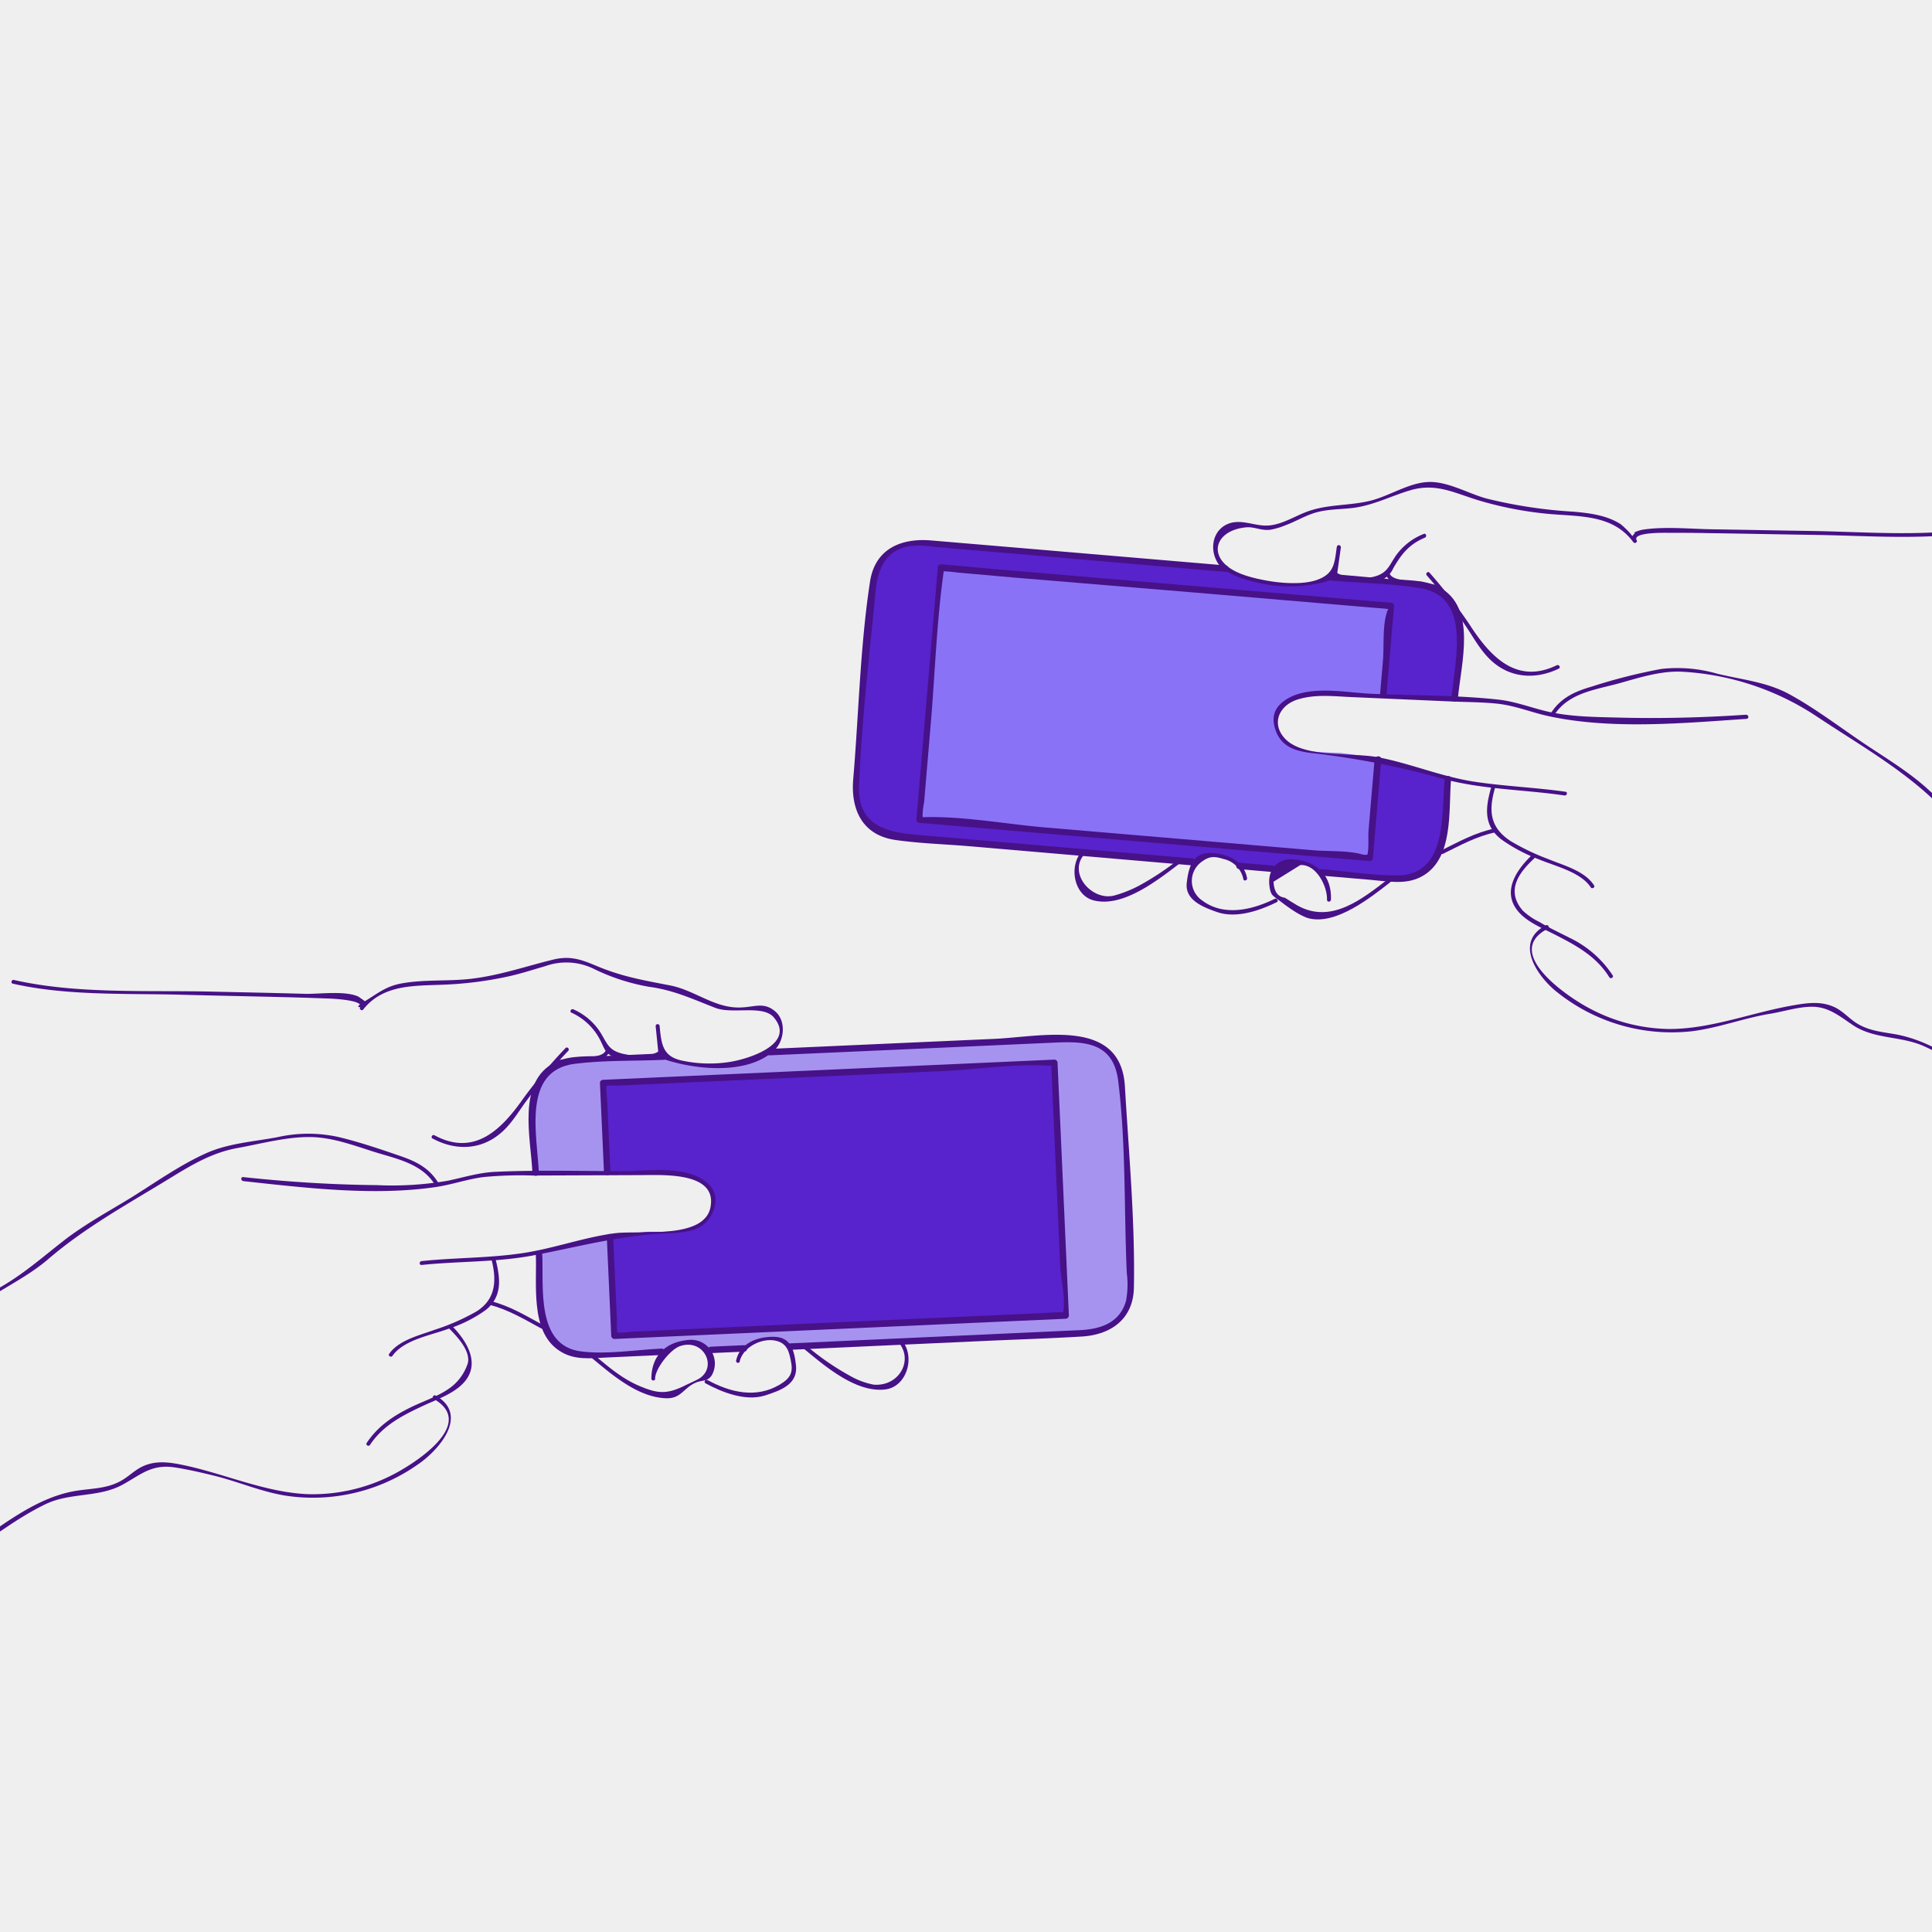 <svg id="Layer_1" data-name="Layer 1" xmlns="http://www.w3.org/2000/svg" xmlns:xlink="http://www.w3.org/1999/xlink" viewBox="0 0 375 375"><defs><style>.cls-1{fill:none;}.cls-2{fill:#efefef;}.cls-3{fill:#a693f0;}.cls-4{fill:#5822cc;}.cls-5,.cls-8{fill:#8a72f7;}.cls-6{fill:#471188;}.cls-7{clip-path:url(#clip-path);}.cls-8{stroke:#4e008e;stroke-miterlimit:10;stroke-width:0.15px;}.cls-9{fill:#4e008e;}</style><clipPath id="clip-path"><rect class="cls-1" x="436.9" y="32.37" width="214.2" height="348.3"/></clipPath></defs><title>Home</title><rect class="cls-2" x="-7.09" y="-5.82" width="392.21" height="386.63"/><polygon class="cls-3" points="103.97 227.62 103.37 222.32 103.37 215.98 104.35 210.3 107.81 206.84 111.11 205.24 116.55 205.24 126.19 205.19 128.84 205.09 131.95 206.12 134.69 206.84 138.52 206.83 141.99 206.5 145.5 205.66 148.98 204.25 195.42 202.11 207.75 201.56 212.82 202.27 216.28 205.24 218.06 210.7 218.54 229.3 219.48 243.91 219.85 250 218.7 253.85 216.76 256.49 213.73 258.26 206.21 259.26 192.49 259.54 158.72 260.57 153.34 261.32 151.98 260.38 150.52 259.83 147.77 260.12 145.27 261.08 144.18 262.02 138.79 261.87 137.54 262.02 134.65 261 133.47 260.57 130.47 261.39 128.55 262.46 125.8 262.51 119.95 262.77 115.24 262.98 110.38 262.43 106.32 259.57 105.12 253.48 104.85 247.4 105.24 242.96 113.32 240.89 118.42 239.91 124.08 239.33 131.04 239.23 134.97 238.29 137.79 235.65 138.39 233.85 138.04 231.63 136.21 229.39 134.53 228.63 130.06 227.72 125.31 227.62 119.23 227.62 111.61 227.69 103.97 227.62"/><polygon class="cls-4" points="117.4 210.2 169.36 207.87 204.65 206.29 206.84 255.34 120.57 259.26 119.25 259.03 118.5 248.86 118.42 239.91 122.12 239.39 125.68 239.09 128.75 239.09 132.99 238.97 135.36 238.2 136.82 236.56 138.22 234.98 138.51 232.27 138.04 231.08 137.09 229.94 135.5 228.81 131.97 227.69 117.85 227.5 117.4 210.2"/><polygon class="cls-4" points="282.35 135.58 283.16 130.3 283.41 123.97 282.66 118.26 279.35 114.66 276.11 112.92 270.67 112.71 261.05 112.27 258.4 112.07 255.25 112.98 252.48 113.58 248.66 113.42 245.21 112.95 241.74 111.97 238.31 110.42 192 106.43 179.7 105.38 174.6 105.89 171.03 108.72 169.02 114.11 167.8 132.67 166.28 147.23 165.67 153.3 166.66 157.19 168.5 159.91 171.45 161.8 178.92 163.1 192.63 163.93 226.32 166.31 231.67 167.28 233.06 166.39 234.55 165.9 237.28 166.29 239.74 167.35 240.79 168.34 246.19 168.41 247.43 168.6 250.36 167.7 251.55 167.32 254.51 168.26 256.39 169.4 259.14 169.56 264.97 170.06 269.68 170.46 274.56 170.1 278.73 167.41 280.17 161.37 280.68 155.31 280.47 150.86 272.47 148.46 267.42 147.28 261.78 146.47 254.84 146.09 250.95 145 248.23 142.24 247.71 140.43 248.15 138.22 250.07 136.05 251.78 135.36 256.27 134.63 261.02 134.72 267.11 134.97 274.71 135.34 282.35 135.58"/><polygon class="cls-5" points="269.63 117.63 217.8 113.23 182.6 110.24 178.45 159.16 264.5 166.53 265.82 166.35 266.99 156.22 267.42 147.28 263.75 146.61 260.2 146.16 257.13 146.04 252.9 145.75 250.56 144.9 249.16 143.19 247.83 141.56 247.65 138.84 248.17 137.67 249.16 136.56 250.79 135.5 254.37 134.53 268.48 134.9 269.63 117.63"/><path class="cls-6" d="M127.26,199.15l.59,5.81a.38.38,0,0,0,.27.36c6.07,2.27,16.77,3.53,22.12-1.4,2-1.83,2.39-5.61.36-7.49-2.2-2-4-1-6.63-.89-5.18.3-9-3.34-14-4.29-5.17-1-9.35-1.71-14.27-3.8-3.07-1.3-5.26-2-8.57-1.13-5.34,1.32-10.3,3.05-15.84,3.68-4.4.49-8.92.09-13.28.87-3.11.55-4.63,1.92-7.18,3.46-3.36,2,1,.82.16.62,1.6.37-2.27-2-1.19-1.39-2.51-1.38-7.93-.57-10.68-.66-6-.18-12.06-.29-18.09-.43-12.48-.29-26.09.52-38.33-2.26-.47-.11-.67.61-.2.72,10.42,2.37,21.86,1.87,32.48,2.14,6.56.18,13.13.3,19.69.46,2.79.07,5.58.15,8.37.26.55,0,7.79.21,6.86,1.72-.22.35.32.79.59.45,3.8-4.82,9.66-4.6,15.24-4.82a71.9,71.9,0,0,0,13-1.63c2.44-.54,4.78-1.31,7.16-2a12.11,12.11,0,0,1,9.44.58A39.79,39.79,0,0,0,126,191.54c4.84.65,8.44,2.39,12.89,4.1,3.33,1.27,9.2-.67,11.31,1.84,4.38,5.2-5,8.12-8.74,8.67a25.5,25.5,0,0,1-9.09-.29c-3.79-.81-4-3.24-4.34-6.71,0-.48-.8-.48-.75,0Z"/><path class="cls-6" d="M127.78,204.1c-1.68,1.09-4.76.9-6.64.49-2.8-.59-3.18-1.76-4.4-3.87a11.91,11.91,0,0,0-5.44-4.8c-.43-.21-.82.44-.38.64a11.62,11.62,0,0,1,5.64,5.45c.55,1.06.84,2.2,1.93,2.83,1.4.82,3.66.59,5.17.68,1.76.11,3,.19,4.49-.77.41-.27,0-.92-.37-.65Z"/><path class="cls-6" d="M117.48,204.06c-.71,1.23-3.68,1.06-4.93,1.21l-4.09.48c-.47.05-.48.8,0,.75l6.81-.81c1.13-.13,2.24-.19,2.86-1.25a.38.38,0,0,0-.65-.38Z"/><path class="cls-6" d="M84,221c4.29,2.32,9.16,2.26,13-.91,2-1.61,3.34-3.84,4.8-5.9a103.83,103.83,0,0,1,8.5-10.23c.32-.35-.21-.88-.53-.53a96.71,96.71,0,0,0-8.19,9.77c-4.21,6-9.46,11.36-17.24,7.16-.42-.23-.8.41-.38.64Z"/><path class="cls-6" d="M105.43,257.21c-3.47-1.88-6.42-3.72-10.29-4.7-.46-.12-.66.61-.2.72,3.79,1,6.71,2.78,10.11,4.62.42.23.8-.41.38-.64Z"/><path class="cls-6" d="M127.15,267.64c0-2,2.95-5.7,4.82-6.35,4.5-1.56,7.29,3.82,3.9,6.19-.48.34-2.36,1.16-3,1.49-3.45,1.68-5.19,1.51-8.42.19-3.51-1.43-6-3.57-8.92-6-.36-.31-.9.22-.53.53,3.9,3.23,8.84,7.52,14.27,7.71,2.92.1,3.34-1.94,5.71-3,1.26-.58,2.45-.17,3.24-1.58a4.61,4.61,0,0,0-4.3-6.76c-4.64.31-7.48,3-7.49,7.57a.38.38,0,0,0,.75,0Z"/><path class="cls-6" d="M143.56,264.27c.62-2.73,4.17-4.61,6.91-4.06,2.38.47,2.7,2.26,3.05,4,.43,2.11,0,3.26-2.2,4.56-4.6,2.72-9.61,1.49-14-.91-.42-.24-.8.41-.38.64,3.28,1.78,7.74,3.52,11.49,2.38,3.13-1,6.47-2.19,6.07-5.87-.34-3.06-1.06-5.58-4.45-5.54-3.16,0-6.42,1.27-7.17,4.59-.11.47.61.67.72.2Z"/><path class="cls-6" d="M155.53,261.38c4.18,3.41,10.39,9,16.28,8.31,4.17-.49,5.83-6.16,3.41-9.31-.29-.38-.94,0-.64.38,2.69,3.51-.22,8.39-5,8a14.91,14.91,0,0,1-4.73-1.79,50.7,50.7,0,0,1-8.76-6.14c-.37-.31-.91.22-.53.53Z"/><path class="cls-6" d="M104,243.34c.26,5.87-1.15,15,4.47,18.77,2.9,2,6.16,1.52,9.45,1.37l10.48-.47c.8,0,.81-1.28,0-1.25-5.07.23-10.62,1.2-15.66.54-8.74-1.13-7.2-12.46-7.49-19,0-.8-1.29-.81-1.25,0Z"/><path class="cls-6" d="M128.84,204.46l-11.15.5c-3.14.14-7-.21-9.86,1.19-7.6,3.68-4.79,14.77-4.49,21.47,0,.8,1.29.81,1.25,0-.32-7.25-3.3-19.82,6.93-21.13,5.67-.73,11.6-.52,17.32-.78.8,0,.8-1.28,0-1.25Z"/><path class="cls-6" d="M153.34,262l37.88-1.73c6.25-.28,12.51-.48,18.75-.85,5.65-.34,10-3.37,10.12-9.49.24-12.93-1-26.21-1.75-39.12-.83-13.32-16.11-9.58-25.28-9.17l-43.66,1.95c-.8,0-.8,1.29,0,1.25l33.24-1.48,20.73-.93c6-.27,12.65-.86,13.67,7.38,1.53,12.22,1.12,25,1.67,37.29a17.45,17.45,0,0,1-.15,5.4c-1.27,4.46-5.22,5.52-9.14,5.69l-17.26.79-38.82,1.77c-.8,0-.8,1.28,0,1.25Z"/><path class="cls-6" d="M138,262.64l6.41-.29c.81,0,.81-1.28,0-1.25l-6.41.29c-.8,0-.81,1.29,0,1.25Z"/><path class="cls-6" d="M117.78,240.12l.86,19.14a.65.65,0,0,0,.63.63l76.4-3.42,11.17-.5a.65.65,0,0,0,.63-.63l-2.2-49.05a.62.62,0,0,0-.62-.62l-76.41,3.42-11.17.5a.62.62,0,0,0-.62.62l.78,17.29c0,.8,1.28.8,1.25,0l-.64-14.2a13.83,13.83,0,0,1-.13-2.8c.12-.67-1,.54-.5.33a7.59,7.59,0,0,1,2.24-.1l26.74-1.2,36.63-1.63c7-.32,14.52-1.55,21.46-1,.62.05-.31-1.14-.23,0,.11,1.52.14,3.06.21,4.58l.73,16.32.8,17.89c.11,2.52,1.25,7.09.42,9.51.27-.8.94-.44-.29-.48s-2.36.11-3.52.16l-12.34.55-35.42,1.58L122.4,258.5a11.33,11.33,0,0,1-2.9.13c-.63-.18.59.93.38.37a9.42,9.42,0,0,1-.12-2.55L119,240.12c0-.8-1.28-.8-1.25,0Z"/><path class="cls-6" d="M-9.68,258.43c4.9-6.34,13-8.86,19-14,7.16-6.16,15.42-10.7,23.46-15.61,4.29-2.63,8.32-5.1,13.37-6,4.5-.82,9.54-2.19,14.12-2.12,4.1.06,8,1.48,11.9,2.73,4.43,1.44,9.62,2.25,12.25,6.52.26.41.91,0,.65-.38-1.68-2.71-4-4-7-5.06-4.09-1.41-8.32-2.86-12.53-3.85a27.06,27.06,0,0,0-11.61.05c-4.61.88-9.56,1.18-13.87,3.11-5.18,2.32-10,5.78-14.78,8.74-4.36,2.66-8.94,5.15-13,8.32S4.65,247.2.21,249.77c-3.93,2.28-7.6,4.48-10.42,8.13-.29.37.24.91.53.53Z"/><path class="cls-6" d="M47.18,229.25c12,1.3,25.31,2.93,37.36,1.16,3.14-.46,6.13-1.53,9.27-1.94a75.41,75.41,0,0,1,9.63-.3l20.64-.08c4.38,0,15.24-.75,13.81,6.29-1.27,6.25-13.77,4.37-18.62,5-6,.81-11.71,2.92-17.68,3.83-6.54,1-13.19.88-19.77,1.57-.47.05-.48.8,0,.75,7.21-.75,14.56-.5,21.7-1.86,8.51-1.61,16.3-3.76,25-4.23,3.73-.2,8-.07,9.76-4.05,1-2.23.78-4.22-1-5.79-4.1-3.5-11.37-2.3-16.14-2.28-8.3,0-16.67-.25-24.95.13-3.21.14-6.1,1.06-9.22,1.72a63.46,63.46,0,0,1-13.84.86c-8.67-.08-17.32-.63-25.94-1.56-.48-.05-.48.7,0,.75Z"/><path class="cls-6" d="M95.43,244.58c1,4,.8,7.65-3,10a42.58,42.58,0,0,1-8,3.51c-3,1.1-7,2-8.89,4.69-.28.39.37.77.64.38,2.23-3.15,7.57-4,11-5.29a26.19,26.19,0,0,0,7.13-3.62c3.25-2.64,2.81-6.14,1.87-9.89a.37.37,0,0,0-.72.2Z"/><path class="cls-6" d="M87.17,257.85c1.52,1.54,4.15,4.28,3.65,6.68a9.48,9.48,0,0,1-3.75,5.05c-2.19,1.51-4.9,2.39-7.28,3.55-3.46,1.69-6.46,3.7-8.61,6.94-.27.4.38.78.64.38,2.54-3.82,6.34-5.73,10.36-7.61,2.57-1.2,5.86-2.3,7.83-4.46,3.37-3.68.58-8.13-2.31-11.06a.38.38,0,0,0-.53.53Z"/><path class="cls-6" d="M-6.9,302c5.14-3.36,10.23-7.4,15.78-10.06,4.69-2.25,10.18-1.25,14.75-3.68,3.64-1.94,5.67-4.14,10.34-3.43,2.57.4,5.37,1.05,7.9,1.68,4.53,1.14,8.77,3,13.46,3.78a35.38,35.38,0,0,0,25.72-6c4.13-2.78,10.14-9.68,3.48-13.43a.38.38,0,0,0-.38.65c8.83,5-4.56,13.15-8.57,15.06a33.85,33.85,0,0,1-16,3.44c-8.19-.39-15.87-3.91-23.81-5.6-2.66-.56-5.31-1-7.89.13-1.71.74-3,2.18-4.6,3-2.67,1.42-5.5,1.36-8.39,1.81-8.3,1.3-15.27,7.45-22.14,11.93-.4.27,0,.92.38.65Z"/><path class="cls-6" d="M259.48,106.08c-.45,3.22-.47,5.25-3.8,6.46-2.78,1-7.07.67-9.89.14-2.41-.44-5.4-1.14-7.36-2.62-3.86-2.9-2.08-7.22,3.51-7.71,1.52-.13,2.95.71,4.63.47a13.72,13.72,0,0,0,2.89-.85c1.9-.69,3.65-1.76,5.58-2.38,2.48-.79,5-.69,7.56-1,4-.5,7.39-2.33,11.22-3.45,5.06-1.48,8.73.68,13.52,2.08a70.15,70.15,0,0,0,12.85,2.49c6.06.6,12.8,0,16.83,5.52.28.38.89,0,.65-.38-.9-1.6,5.72-1.43,6.16-1.43,2.54,0,5.08,0,7.62.06,6.88.09,13.75.24,20.62.34,10.82.15,22.45,1.15,33.15-.84.48-.09.28-.81-.2-.72-10.62,2-22.21,1-32.95.81-6.53-.09-13.06-.23-19.6-.33-4.26-.06-8.87-.55-13.11,0a6.36,6.36,0,0,0-2.43.76c1.23-.57-.82,1-.28,1.06,1.27.07-2-2.78-2.07-2.81-2.73-1.75-6-2.15-9.14-2.43a92.24,92.24,0,0,1-17-2.58c-3.58-1-7.55-3.38-11.33-3.18s-7.49,2.76-11.25,3.66c-4.19,1-8.36.61-12.42,2.19-2.3.9-4.42,2.26-6.91,2.56s-4.81-1-7.24-.56c-3.59.7-4.78,4.68-3,7.73,1.49,2.61,6.75,3.78,9.35,4.27a26.93,26.93,0,0,0,13.53-1.09.37.37,0,0,0,.27-.26l.82-5.78c.06-.47-.66-.68-.73-.2Z"/><path class="cls-6" d="M259.11,111.76a5.83,5.83,0,0,0,3.83,1c1.71,0,4.21.35,5.78-.48a4.44,4.44,0,0,0,1.72-2c1.58-2.73,3.07-4.64,6.13-5.92.44-.19.24-.92-.2-.73a12,12,0,0,0-5.42,4.2c-1.3,1.88-1.62,3.41-4.21,4.09-1.9.5-5.68.36-7.25-.75-.39-.28-.77.37-.38.65Z"/><path class="cls-6" d="M269.14,111.86c.61,1.15,1.87,1.21,3.05,1.4l6.43,1c.47.07.68-.65.2-.73l-4.4-.7c-1.15-.18-4-.17-4.63-1.37-.23-.43-.88,0-.65.38Z"/><path class="cls-6" d="M302.19,129.11c-7.87,3.85-13-1.76-16.94-7.87a97,97,0,0,0-7.78-10.08c-.32-.37-.85.17-.53.53A98.37,98.37,0,0,1,285,122.26c1.5,2.33,2.9,4.76,5.1,6.52,3.7,2.94,8.33,3,12.46,1,.43-.22.05-.86-.38-.65Z"/><path class="cls-6" d="M280.08,165.73c3.46-1.7,6.46-3.4,10.28-4.2.47-.1.27-.83-.2-.73-3.91.83-6.92,2.54-10.46,4.29-.44.21-.06.86.38.64Z"/><path class="cls-6" d="M258.34,174.65c.17-4.48-2.44-7.38-7.1-7.84-3.31-.32-5.39,2-4.8,5.46.26,1.52.57,1.54,1.69,2.38,1.3,1,4.09,3.16,6,3.62,5.3,1.26,12-4.14,15.69-7,.38-.29,0-.94-.37-.65-5.06,3.87-11.07,8.79-17.61,5.14-.71-.4-1.73-1.06-2.44-1.51-1.39-.17-2.13-1.2-2.21-3.11l5.22-3.24c3.11-.16,5.26,4.18,5.16,6.75,0,.48.73.48.75,0Z"/><path class="cls-6" d="M242.05,170.43c-.58-3.19-3.5-4.57-6.53-4.83-3.79-.34-4.78,2.27-5.17,5.77-.38,3.34,3.14,4.69,5.85,5.65,3.72,1.31,8.26-.26,11.62-1.91.43-.21.05-.86-.38-.65-4.31,2.13-9.87,3.49-14.07.34a4.58,4.58,0,0,1-.11-7.54c1.52-1.12,2.47-1.07,4.22-.53a5,5,0,0,1,3.85,3.9c.09.47.81.27.72-.2Z"/><path class="cls-6" d="M229,166.64a54,54,0,0,1-7.88,5.25,23.4,23.4,0,0,1-4.89,1.94c-4.25,1.06-8.92-4.21-5.85-7.9.31-.37-.22-.91-.53-.53-2.37,2.85-1.41,8.4,2.45,9.37,5.86,1.48,12.84-4.29,17.08-7.48.38-.29,0-.94-.38-.65Z"/><path class="cls-6" d="M280.4,151.25c-.59,7,.53,18.78-9.44,18.69-4.79-.05-9.68-.82-14.45-1.23-.81-.07-.8,1.18,0,1.25l9.57.82c3.24.27,6.68,1,9.71-.57,6.45-3.31,5.34-12.86,5.86-19,.07-.8-1.18-.79-1.25,0Z"/><path class="cls-6" d="M258.4,112.69c5.71.49,11.63.53,17.27,1.47,10.12,1.68,6.67,14.21,6.06,21.42-.07.8,1.18.79,1.25,0,.57-6.68,3.81-17.66-3.65-21.62-2.84-1.51-6.7-1.31-9.81-1.57l-11.12-1c-.8-.07-.79,1.18,0,1.25Z"/><path class="cls-6" d="M231.67,166.65l-33.44-2.87-20.08-1.72c-6-.51-11.72-1.75-11.41-9.55.5-12.55,2-25.22,3.2-37.71.37-3.87,1.62-7.65,6.07-8.71a17.34,17.34,0,0,1,5.38.06l18,1.53L237.89,111c.8.07.8-1.18,0-1.25l-37.53-3.19-19.61-1.66c-5.77-.49-10.9,1.56-11.88,8-1.93,12.59-2.18,25.64-3.26,38.33-.5,5.87,1.74,10.86,8.14,11.8,4.68.68,9.52.81,14.23,1.21l43.69,3.75c.8.07.79-1.18,0-1.25Z"/><path class="cls-6" d="M246.93,168l-6.4-.55c-.8-.07-.79,1.18,0,1.25l6.4.55c.8.07.8-1.18,0-1.25Z"/><path class="cls-6" d="M266.8,147.49l-1.18,13.84c-.11,1.26.2,4.07-.44,5.18.65-1.12.39-.35-.81-.68-2.86-.78-6.42-.54-9.37-.79l-15.45-1.32-36.67-3.11c-7.66-.65-15.81-2.21-23.51-2-1.28,0-.45-.28-.29.45a13.48,13.48,0,0,1,.29-3.34l1.28-15.12c.84-9.86,1.14-19.93,2.53-29.72.17-1.21-.91,0-.21,0a25.48,25.48,0,0,1,2.76.24l11.28,1L231.73,115l33.8,2.87c1.23.11,2.48.18,3.71.32,1,.12.43-.74,0,.53-.94,2.73-.57,6.63-.81,9.5l-.57,6.65c-.07.8,1.18.79,1.25,0l1.47-17.24A.64.64,0,0,0,270,117l-76.2-6.47-11.14-1a.65.65,0,0,0-.63.63l-4.15,48.92a.64.64,0,0,0,.62.63l76.21,6.47,11.14.94a.64.64,0,0,0,.63-.62l1.62-19.09c.06-.8-1.19-.8-1.25,0Z"/><path class="cls-6" d="M395.27,170.46a30.32,30.32,0,0,0-8.87-7.81A95.54,95.54,0,0,1,374,153c-3.57-3.2-7.71-5.7-11.68-8.35-5-3.33-9.89-7.13-15.19-10-4.28-2.29-9.15-2.75-13.81-3.88a27.77,27.77,0,0,0-10.91-.92,107.33,107.33,0,0,0-13.4,3.4c-3.23.93-5.95,2.12-7.87,5-.27.4.38.77.65.37,2.83-4.19,8-4.75,12.51-6,3.9-1.09,7.91-2.39,12-2.25a52.44,52.44,0,0,1,26.37,8.72c7.58,5.06,15.82,9.73,22.48,16,6,5.67,14.64,9,19.46,15.74.27.39.92,0,.64-.38Z"/><path class="cls-6" d="M339,138.72c-8.33.57-16.67.78-25,.56-4.63-.12-9.4-.15-13.92-1.24-3.09-.75-6-1.88-9.2-2.24-8.15-.9-16.54-.78-24.73-1.14-5-.22-12.83-1.93-17.19,1.6-1.85,1.49-2.16,3.39-1.3,5.66,1.3,3.43,4.47,4,7.75,4.34a160.05,160.05,0,0,1,25,5c7.59,2,15.53,2,23.26,3.14.47.07.67-.65.2-.72-6-.86-12-1.06-18-2-6.25-1-12.12-3.49-18.34-4.69-5.18-1-14.92.25-18.35-3.88-2.43-2.94-.73-6.24,2.63-7.32s7-.65,10.41-.49l19.64.86c3,.13,6,.11,9,.45,3.42.41,6.5,1.71,9.84,2.42,12.14,2.61,26,1.34,38.29.5.48,0,.49-.78,0-.75Z"/><path class="cls-6" d="M289.49,152.65c-1.16,4-1.64,7.52,1.92,10.28a32,32,0,0,0,7.19,3.83c3.07,1.31,8.21,2.47,10.16,5.47.26.4.91,0,.65-.38-1.85-2.83-5.82-3.83-8.81-5.07a44.91,44.91,0,0,1-7.31-3.48c-4.24-2.72-4.35-6.11-3.08-10.45a.37.37,0,0,0-.72-.2Z"/><path class="cls-6" d="M297.41,165.91c-3,2.82-6,7.12-2.73,11,1.72,2.05,4.67,3.24,7,4.43,4.18,2.13,8.14,4.23,10.69,8.35.26.41.91,0,.65-.38a20.61,20.61,0,0,0-8.34-7.27c-1.94-1-4-1.94-5.87-3.08a13.17,13.17,0,0,1-3.23-2.2c-3.63-4.2-.23-7.87,2.37-10.29.35-.33-.18-.86-.53-.53Z"/><path class="cls-6" d="M390.55,213.69c-7.24-5.15-14.05-11.5-23-13-2.43-.4-4.75-.66-6.94-1.94-1.58-.92-2.8-2.43-4.47-3.23-2.56-1.22-5.19-.88-7.88-.42-8,1.36-15.83,4.55-24,4.63a33.63,33.63,0,0,1-15.87-4.08c-3.83-2-17-10.75-7.94-15.4.43-.22,0-.87-.38-.65-6.36,3.26-1.6,10.07,2.28,13.07a35.55,35.55,0,0,0,26.15,7.48c5.19-.67,10-2.55,15.09-3.38,2.59-.43,5.3-1.31,7.93-1.36,3.35-.07,5.54,1.84,8.17,3.59,4.07,2.71,9.21,2.08,13.6,4,6.09,2.64,11.53,7.53,16.92,11.37.39.28.77-.37.38-.65Z"/><g class="cls-7"><polygon class="cls-4" points="308.88 375.68 618.86 375.68 618.95 374.61 618.04 372.84 615.48 366.86 614.33 363.32 610.64 351.37 607.7 342.46 605.68 337.85 602.85 332.79 601.2 330.23 599.71 328.38 597.76 326.21 593.82 323.07 591.54 321.43 588.33 319.96 584.83 318.87 581.13 317.76 574.12 316.61 569.09 315.56 564.09 314.28 560.41 312.21 554.3 307.8 549.26 305.81 544.75 304.37 536.76 302.62 535.71 302.69 530.15 297.89 526.93 295.71 524.35 294.47 520.79 293.45 516.81 289.9 513.91 288.28 511.97 287.72 508.79 285.56 507.32 285.27 504.96 280.16 503.72 278.44 503.03 291.58 502.61 295.09 499.91 299.11 497.65 300.9 494.15 302.79 490.22 305.16 486.25 309.32 483.97 313.26 482.48 316.99 481.16 322 481.24 324.59 479.25 327.89 476.64 330.53 471.03 334.91 466.23 340.21 459.82 349.37 452.59 358.54 450.32 358.17 446.55 352.44 444.06 346.65 439.9 338.89 431.85 328.32 429.52 324.31 430.33 319.49 431.67 316.31 432.19 313.15 431.39 310.17 429.19 306.88 425.88 302.99 423.05 297.9 422.17 294.94 421.62 290.76 421.35 284.86 420.93 279.08 418.08 279.87 408.44 284.3 399.07 292.38 395.71 296.01 394.27 297.32 393.74 297.27 383.56 302.99 368.34 311.6 361.06 313.7 346.83 317.68 337.97 322.7 336.52 324.33 329.06 329.8 322.32 336.9 318.67 342.13 314.29 350.37 310.47 359.48 309.49 365.72 308.88 375.68"/><path class="cls-8" d="M326,375.68s10.46-31.47,35.24-46.41L368,326l6.54-4.62,5.07-4.95,6.62-9.46,4.55-6,3.5-3.65,5.83-5.88,6-5.86,4.6-3.29,5.13-2,4.85-1.25.31,3.21.84,10.06,1,4.76v3.76l.35,10.68.15,7-.75,8.72.49,2.95-.78,2.69-2.53,16.69-1.62,11.12-.75,14.92Z"/><path class="cls-9" d="M419.72,284c-5.75,5-11.38,10.06-15.18,16.75-2.6,4.59-4.82,8.94-8.43,12.9-2.26,2.47-4.8,4.72-6.89,7.34-4.8,6.05-4.83,14.79-7.05,22a114.32,114.32,0,0,1-11.5,25.36c-.25.41.4.79.65.38a115.68,115.68,0,0,0,10.49-22.22,112,112,0,0,0,3.34-11.78c1-4.2,1.3-8.52,3.82-12.17s6-6.38,8.84-9.65a46.14,46.14,0,0,0,5.78-8.72c4.26-8,9.88-13.75,16.66-19.63.37-.31-.16-.84-.53-.53Z"/><path class="cls-9" d="M420.43,278.72a36,36,0,0,0-15.32,7.22c-2.94,2.41-5.28,5.35-7.83,8.14-2.33,2.55-5.06,4.7-7.38,7.25-4.26,4.7-6.77,10.65-11,15.37a47.55,47.55,0,0,1-19.08,12.69c-.45.16-.26.89.2.72,11.37-4.17,19.51-11.76,25.9-21.87,3.93-6.24,9.4-10.85,14.28-16.3,5.67-6.33,12.08-10.67,20.47-12.5.47-.1.27-.82-.2-.72Z"/><path class="cls-9" d="M378.77,321.65A150.49,150.49,0,0,0,365,333.7c-.35.34.18.87.53.53a151.88,151.88,0,0,1,13.65-11.94c.38-.29,0-.94-.38-.64Z"/><path class="cls-9" d="M394.08,296.7c-8,3.74-15.11,9.06-23,13-8.11,4.08-17.08,4.69-25.33,8.38-4.15,1.85-10.8,3.7-8.77,9.62,1.52,4.43,6.78,7.91,9.87,11.28.32.35.85-.18.53-.54-2.65-2.89-6.59-5.61-8.56-9-5.35-9.19,14.45-13.67,19.8-14.69,13.43-2.55,23.71-11.77,35.83-17.42.44-.21.06-.85-.38-.65Z"/><path class="cls-9" d="M337.86,323.11c-16.77,9.81-30.07,31.2-29.23,50.8,0,.48.77.49.75,0-.83-19.28,12.35-40.5,28.86-50.16a.37.37,0,0,0-.38-.64Z"/></g></svg>